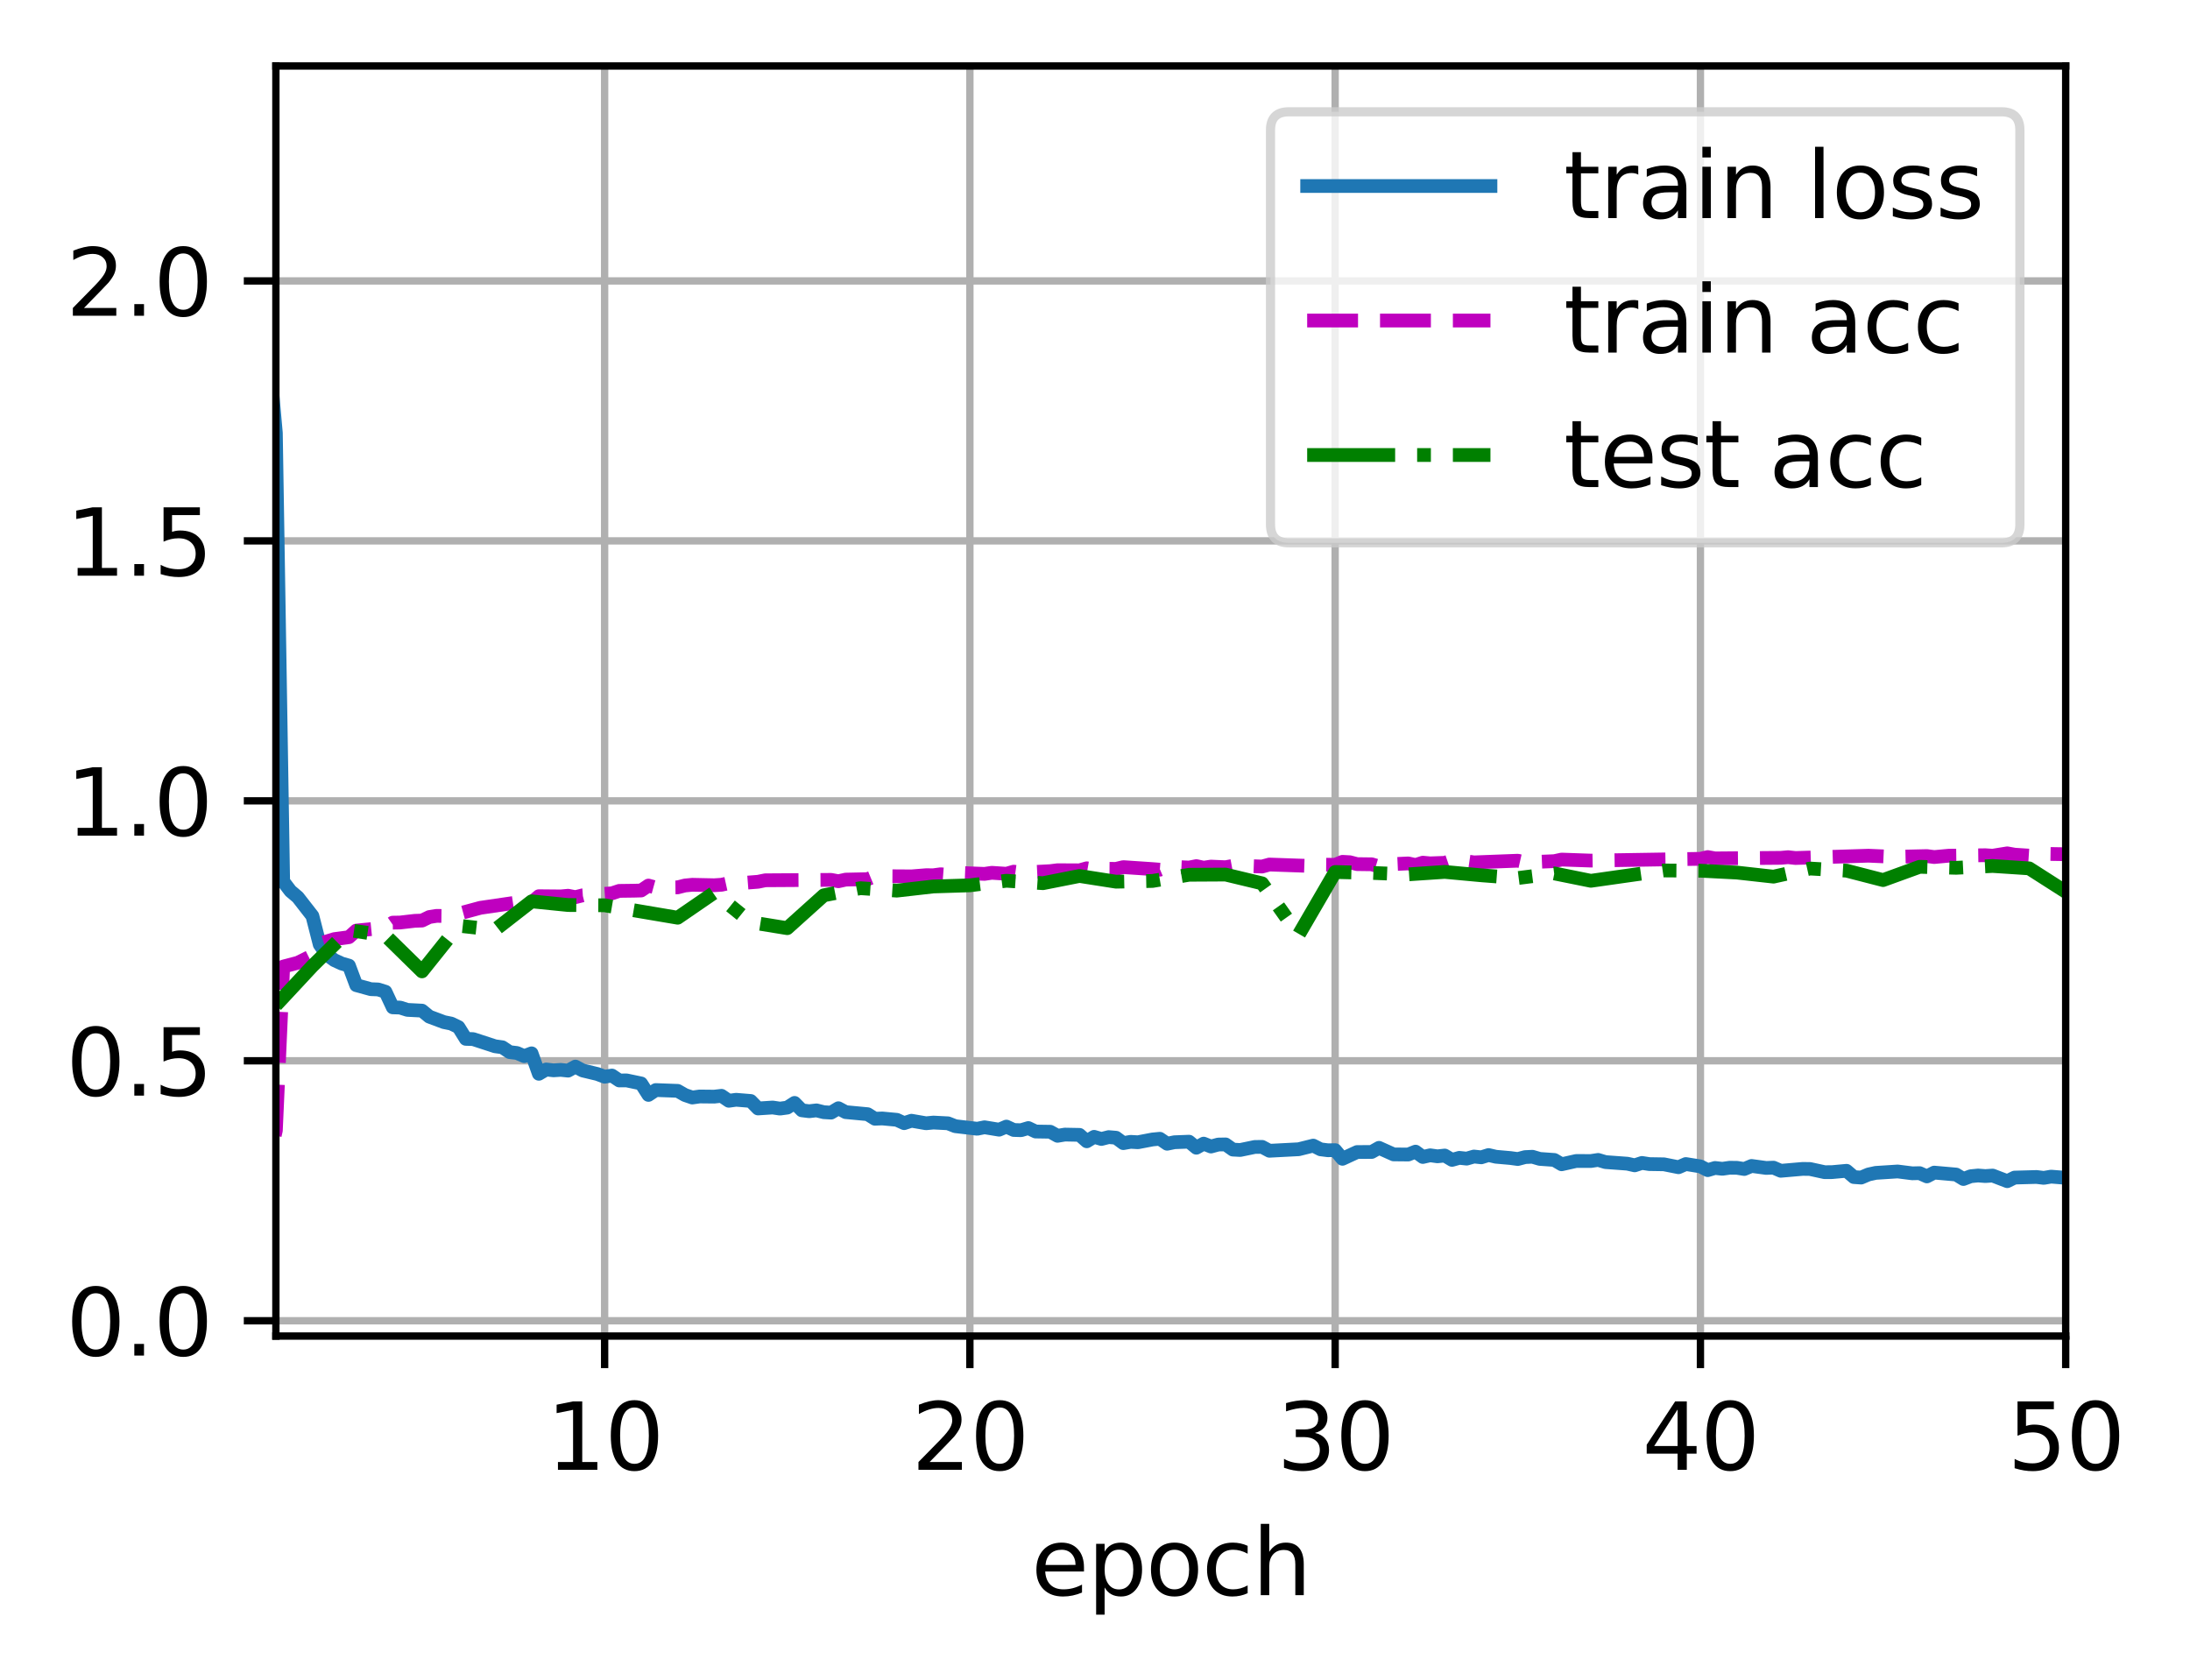 <?xml version="1.0" encoding="utf-8" standalone="no"?>
<!DOCTYPE svg PUBLIC "-//W3C//DTD SVG 1.1//EN"
  "http://www.w3.org/Graphics/SVG/1.1/DTD/svg11.dtd">
<svg xmlns:xlink="http://www.w3.org/1999/xlink" width="238.966pt" height="183.356pt" viewBox="0 0 238.966 183.356" xmlns="http://www.w3.org/2000/svg" version="1.1">
 <defs>
  <style type="text/css">*{stroke-linejoin: round; stroke-linecap: butt}</style>
 </defs>
 <g id="figure_1">
  <g id="patch_1">
   <path d="M 0 183.356 
L 238.966 183.356 
L 238.966 0 
L 0 0 
z
" style="fill: #ffffff"/>
  </g>
  <g id="axes_1">
   <g id="patch_2">
    <path d="M 30.103 145.8 
L 225.403 145.8 
L 225.403 7.2 
L 30.103 7.2 
z
" style="fill: #ffffff"/>
   </g>
   <g id="matplotlib.axis_1">
    <g id="xtick_1">
     <g id="line2d_1">
      <path d="M 65.975 145.8 
L 65.975 7.2 
" clip-path="url(#pd705c6d25f)" style="fill: none; stroke: #b0b0b0; stroke-width: 0.8; stroke-linecap: square"/>
     </g>
     <g id="line2d_2">
      <defs>
       <path id="m2e5e1fe88b" d="M 0 0 
L 0 3.5 
" style="stroke: #000000; stroke-width: 0.8"/>
      </defs>
      <g>
       <use xlink:href="#m2e5e1fe88b" x="65.975" y="145.8" style="stroke: #000000; stroke-width: 0.8"/>
      </g>
     </g>
     <g id="text_1">
      <!-- 10 -->
      <g transform="translate(59.612 160.398)scale(0.1 -0.1)">
       <defs>
        <path id="DejaVuSans-31" d="M 794 531 
L 1825 531 
L 1825 4091 
L 703 3866 
L 703 4441 
L 1819 4666 
L 2450 4666 
L 2450 531 
L 3481 531 
L 3481 0 
L 794 0 
L 794 531 
z
" transform="scale(0.016)"/>
        <path id="DejaVuSans-30" d="M 2034 4250 
Q 1547 4250 1301 3770 
Q 1056 3291 1056 2328 
Q 1056 1369 1301 889 
Q 1547 409 2034 409 
Q 2525 409 2770 889 
Q 3016 1369 3016 2328 
Q 3016 3291 2770 3770 
Q 2525 4250 2034 4250 
z
M 2034 4750 
Q 2819 4750 3233 4129 
Q 3647 3509 3647 2328 
Q 3647 1150 3233 529 
Q 2819 -91 2034 -91 
Q 1250 -91 836 529 
Q 422 1150 422 2328 
Q 422 3509 836 4129 
Q 1250 4750 2034 4750 
z
" transform="scale(0.016)"/>
       </defs>
       <use xlink:href="#DejaVuSans-31"/>
       <use xlink:href="#DejaVuSans-30" x="63.623"/>
      </g>
     </g>
    </g>
    <g id="xtick_2">
     <g id="line2d_3">
      <path d="M 105.832 145.8 
L 105.832 7.2 
" clip-path="url(#pd705c6d25f)" style="fill: none; stroke: #b0b0b0; stroke-width: 0.8; stroke-linecap: square"/>
     </g>
     <g id="line2d_4">
      <g>
       <use xlink:href="#m2e5e1fe88b" x="105.832" y="145.8" style="stroke: #000000; stroke-width: 0.8"/>
      </g>
     </g>
     <g id="text_2">
      <!-- 20 -->
      <g transform="translate(99.469 160.398)scale(0.1 -0.1)">
       <defs>
        <path id="DejaVuSans-32" d="M 1228 531 
L 3431 531 
L 3431 0 
L 469 0 
L 469 531 
Q 828 903 1448 1529 
Q 2069 2156 2228 2338 
Q 2531 2678 2651 2914 
Q 2772 3150 2772 3378 
Q 2772 3750 2511 3984 
Q 2250 4219 1831 4219 
Q 1534 4219 1204 4116 
Q 875 4013 500 3803 
L 500 4441 
Q 881 4594 1212 4672 
Q 1544 4750 1819 4750 
Q 2544 4750 2975 4387 
Q 3406 4025 3406 3419 
Q 3406 3131 3298 2873 
Q 3191 2616 2906 2266 
Q 2828 2175 2409 1742 
Q 1991 1309 1228 531 
z
" transform="scale(0.016)"/>
       </defs>
       <use xlink:href="#DejaVuSans-32"/>
       <use xlink:href="#DejaVuSans-30" x="63.623"/>
      </g>
     </g>
    </g>
    <g id="xtick_3">
     <g id="line2d_5">
      <path d="M 145.689 145.8 
L 145.689 7.2 
" clip-path="url(#pd705c6d25f)" style="fill: none; stroke: #b0b0b0; stroke-width: 0.8; stroke-linecap: square"/>
     </g>
     <g id="line2d_6">
      <g>
       <use xlink:href="#m2e5e1fe88b" x="145.689" y="145.8" style="stroke: #000000; stroke-width: 0.8"/>
      </g>
     </g>
     <g id="text_3">
      <!-- 30 -->
      <g transform="translate(139.326 160.398)scale(0.1 -0.1)">
       <defs>
        <path id="DejaVuSans-33" d="M 2597 2516 
Q 3050 2419 3304 2112 
Q 3559 1806 3559 1356 
Q 3559 666 3084 287 
Q 2609 -91 1734 -91 
Q 1441 -91 1130 -33 
Q 819 25 488 141 
L 488 750 
Q 750 597 1062 519 
Q 1375 441 1716 441 
Q 2309 441 2620 675 
Q 2931 909 2931 1356 
Q 2931 1769 2642 2001 
Q 2353 2234 1838 2234 
L 1294 2234 
L 1294 2753 
L 1863 2753 
Q 2328 2753 2575 2939 
Q 2822 3125 2822 3475 
Q 2822 3834 2567 4026 
Q 2313 4219 1838 4219 
Q 1578 4219 1281 4162 
Q 984 4106 628 3988 
L 628 4550 
Q 988 4650 1302 4700 
Q 1616 4750 1894 4750 
Q 2613 4750 3031 4423 
Q 3450 4097 3450 3541 
Q 3450 3153 3228 2886 
Q 3006 2619 2597 2516 
z
" transform="scale(0.016)"/>
       </defs>
       <use xlink:href="#DejaVuSans-33"/>
       <use xlink:href="#DejaVuSans-30" x="63.623"/>
      </g>
     </g>
    </g>
    <g id="xtick_4">
     <g id="line2d_7">
      <path d="M 185.546 145.8 
L 185.546 7.2 
" clip-path="url(#pd705c6d25f)" style="fill: none; stroke: #b0b0b0; stroke-width: 0.8; stroke-linecap: square"/>
     </g>
     <g id="line2d_8">
      <g>
       <use xlink:href="#m2e5e1fe88b" x="185.546" y="145.8" style="stroke: #000000; stroke-width: 0.8"/>
      </g>
     </g>
     <g id="text_4">
      <!-- 40 -->
      <g transform="translate(179.183 160.398)scale(0.1 -0.1)">
       <defs>
        <path id="DejaVuSans-34" d="M 2419 4116 
L 825 1625 
L 2419 1625 
L 2419 4116 
z
M 2253 4666 
L 3047 4666 
L 3047 1625 
L 3713 1625 
L 3713 1100 
L 3047 1100 
L 3047 0 
L 2419 0 
L 2419 1100 
L 313 1100 
L 313 1709 
L 2253 4666 
z
" transform="scale(0.016)"/>
       </defs>
       <use xlink:href="#DejaVuSans-34"/>
       <use xlink:href="#DejaVuSans-30" x="63.623"/>
      </g>
     </g>
    </g>
    <g id="xtick_5">
     <g id="line2d_9">
      <path d="M 225.403 145.8 
L 225.403 7.2 
" clip-path="url(#pd705c6d25f)" style="fill: none; stroke: #b0b0b0; stroke-width: 0.8; stroke-linecap: square"/>
     </g>
     <g id="line2d_10">
      <g>
       <use xlink:href="#m2e5e1fe88b" x="225.403" y="145.8" style="stroke: #000000; stroke-width: 0.8"/>
      </g>
     </g>
     <g id="text_5">
      <!-- 50 -->
      <g transform="translate(219.041 160.398)scale(0.1 -0.1)">
       <defs>
        <path id="DejaVuSans-35" d="M 691 4666 
L 3169 4666 
L 3169 4134 
L 1269 4134 
L 1269 2991 
Q 1406 3038 1543 3061 
Q 1681 3084 1819 3084 
Q 2600 3084 3056 2656 
Q 3513 2228 3513 1497 
Q 3513 744 3044 326 
Q 2575 -91 1722 -91 
Q 1428 -91 1123 -41 
Q 819 9 494 109 
L 494 744 
Q 775 591 1075 516 
Q 1375 441 1709 441 
Q 2250 441 2565 725 
Q 2881 1009 2881 1497 
Q 2881 1984 2565 2268 
Q 2250 2553 1709 2553 
Q 1456 2553 1204 2497 
Q 953 2441 691 2322 
L 691 4666 
z
" transform="scale(0.016)"/>
       </defs>
       <use xlink:href="#DejaVuSans-35"/>
       <use xlink:href="#DejaVuSans-30" x="63.623"/>
      </g>
     </g>
    </g>
    <g id="text_6">
     <!-- epoch -->
     <g transform="translate(112.525 174.077)scale(0.1 -0.1)">
      <defs>
       <path id="DejaVuSans-65" d="M 3597 1894 
L 3597 1613 
L 953 1613 
Q 991 1019 1311 708 
Q 1631 397 2203 397 
Q 2534 397 2845 478 
Q 3156 559 3463 722 
L 3463 178 
Q 3153 47 2828 -22 
Q 2503 -91 2169 -91 
Q 1331 -91 842 396 
Q 353 884 353 1716 
Q 353 2575 817 3079 
Q 1281 3584 2069 3584 
Q 2775 3584 3186 3129 
Q 3597 2675 3597 1894 
z
M 3022 2063 
Q 3016 2534 2758 2815 
Q 2500 3097 2075 3097 
Q 1594 3097 1305 2825 
Q 1016 2553 972 2059 
L 3022 2063 
z
" transform="scale(0.016)"/>
       <path id="DejaVuSans-70" d="M 1159 525 
L 1159 -1331 
L 581 -1331 
L 581 3500 
L 1159 3500 
L 1159 2969 
Q 1341 3281 1617 3432 
Q 1894 3584 2278 3584 
Q 2916 3584 3314 3078 
Q 3713 2572 3713 1747 
Q 3713 922 3314 415 
Q 2916 -91 2278 -91 
Q 1894 -91 1617 61 
Q 1341 213 1159 525 
z
M 3116 1747 
Q 3116 2381 2855 2742 
Q 2594 3103 2138 3103 
Q 1681 3103 1420 2742 
Q 1159 2381 1159 1747 
Q 1159 1113 1420 752 
Q 1681 391 2138 391 
Q 2594 391 2855 752 
Q 3116 1113 3116 1747 
z
" transform="scale(0.016)"/>
       <path id="DejaVuSans-6f" d="M 1959 3097 
Q 1497 3097 1228 2736 
Q 959 2375 959 1747 
Q 959 1119 1226 758 
Q 1494 397 1959 397 
Q 2419 397 2687 759 
Q 2956 1122 2956 1747 
Q 2956 2369 2687 2733 
Q 2419 3097 1959 3097 
z
M 1959 3584 
Q 2709 3584 3137 3096 
Q 3566 2609 3566 1747 
Q 3566 888 3137 398 
Q 2709 -91 1959 -91 
Q 1206 -91 779 398 
Q 353 888 353 1747 
Q 353 2609 779 3096 
Q 1206 3584 1959 3584 
z
" transform="scale(0.016)"/>
       <path id="DejaVuSans-63" d="M 3122 3366 
L 3122 2828 
Q 2878 2963 2633 3030 
Q 2388 3097 2138 3097 
Q 1578 3097 1268 2742 
Q 959 2388 959 1747 
Q 959 1106 1268 751 
Q 1578 397 2138 397 
Q 2388 397 2633 464 
Q 2878 531 3122 666 
L 3122 134 
Q 2881 22 2623 -34 
Q 2366 -91 2075 -91 
Q 1284 -91 818 406 
Q 353 903 353 1747 
Q 353 2603 823 3093 
Q 1294 3584 2113 3584 
Q 2378 3584 2631 3529 
Q 2884 3475 3122 3366 
z
" transform="scale(0.016)"/>
       <path id="DejaVuSans-68" d="M 3513 2113 
L 3513 0 
L 2938 0 
L 2938 2094 
Q 2938 2591 2744 2837 
Q 2550 3084 2163 3084 
Q 1697 3084 1428 2787 
Q 1159 2491 1159 1978 
L 1159 0 
L 581 0 
L 581 4863 
L 1159 4863 
L 1159 2956 
Q 1366 3272 1645 3428 
Q 1925 3584 2291 3584 
Q 2894 3584 3203 3211 
Q 3513 2838 3513 2113 
z
" transform="scale(0.016)"/>
      </defs>
      <use xlink:href="#DejaVuSans-65"/>
      <use xlink:href="#DejaVuSans-70" x="61.523"/>
      <use xlink:href="#DejaVuSans-6f" x="125"/>
      <use xlink:href="#DejaVuSans-63" x="186.182"/>
      <use xlink:href="#DejaVuSans-68" x="241.162"/>
     </g>
    </g>
   </g>
   <g id="matplotlib.axis_2">
    <g id="ytick_1">
     <g id="line2d_11">
      <path d="M 30.103 144.131 
L 225.403 144.131 
" clip-path="url(#pd705c6d25f)" style="fill: none; stroke: #b0b0b0; stroke-width: 0.8; stroke-linecap: square"/>
     </g>
     <g id="line2d_12">
      <defs>
       <path id="m8606c71754" d="M 0 0 
L -3.5 0 
" style="stroke: #000000; stroke-width: 0.8"/>
      </defs>
      <g>
       <use xlink:href="#m8606c71754" x="30.103" y="144.131" style="stroke: #000000; stroke-width: 0.8"/>
      </g>
     </g>
     <g id="text_7">
      <!-- 0.0 -->
      <g transform="translate(7.2 147.93)scale(0.1 -0.1)">
       <defs>
        <path id="DejaVuSans-2e" d="M 684 794 
L 1344 794 
L 1344 0 
L 684 0 
L 684 794 
z
" transform="scale(0.016)"/>
       </defs>
       <use xlink:href="#DejaVuSans-30"/>
       <use xlink:href="#DejaVuSans-2e" x="63.623"/>
       <use xlink:href="#DejaVuSans-30" x="95.41"/>
      </g>
     </g>
    </g>
    <g id="ytick_2">
     <g id="line2d_13">
      <path d="M 30.103 115.762 
L 225.403 115.762 
" clip-path="url(#pd705c6d25f)" style="fill: none; stroke: #b0b0b0; stroke-width: 0.8; stroke-linecap: square"/>
     </g>
     <g id="line2d_14">
      <g>
       <use xlink:href="#m8606c71754" x="30.103" y="115.762" style="stroke: #000000; stroke-width: 0.8"/>
      </g>
     </g>
     <g id="text_8">
      <!-- 0.5 -->
      <g transform="translate(7.2 119.562)scale(0.1 -0.1)">
       <use xlink:href="#DejaVuSans-30"/>
       <use xlink:href="#DejaVuSans-2e" x="63.623"/>
       <use xlink:href="#DejaVuSans-35" x="95.41"/>
      </g>
     </g>
    </g>
    <g id="ytick_3">
     <g id="line2d_15">
      <path d="M 30.103 87.394 
L 225.403 87.394 
" clip-path="url(#pd705c6d25f)" style="fill: none; stroke: #b0b0b0; stroke-width: 0.8; stroke-linecap: square"/>
     </g>
     <g id="line2d_16">
      <g>
       <use xlink:href="#m8606c71754" x="30.103" y="87.394" style="stroke: #000000; stroke-width: 0.8"/>
      </g>
     </g>
     <g id="text_9">
      <!-- 1.0 -->
      <g transform="translate(7.2 91.194)scale(0.1 -0.1)">
       <use xlink:href="#DejaVuSans-31"/>
       <use xlink:href="#DejaVuSans-2e" x="63.623"/>
       <use xlink:href="#DejaVuSans-30" x="95.41"/>
      </g>
     </g>
    </g>
    <g id="ytick_4">
     <g id="line2d_17">
      <path d="M 30.103 59.026 
L 225.403 59.026 
" clip-path="url(#pd705c6d25f)" style="fill: none; stroke: #b0b0b0; stroke-width: 0.8; stroke-linecap: square"/>
     </g>
     <g id="line2d_18">
      <g>
       <use xlink:href="#m8606c71754" x="30.103" y="59.026" style="stroke: #000000; stroke-width: 0.8"/>
      </g>
     </g>
     <g id="text_10">
      <!-- 1.5 -->
      <g transform="translate(7.2 62.826)scale(0.1 -0.1)">
       <use xlink:href="#DejaVuSans-31"/>
       <use xlink:href="#DejaVuSans-2e" x="63.623"/>
       <use xlink:href="#DejaVuSans-35" x="95.41"/>
      </g>
     </g>
    </g>
    <g id="ytick_5">
     <g id="line2d_19">
      <path d="M 30.103 30.658 
L 225.403 30.658 
" clip-path="url(#pd705c6d25f)" style="fill: none; stroke: #b0b0b0; stroke-width: 0.8; stroke-linecap: square"/>
     </g>
     <g id="line2d_20">
      <g>
       <use xlink:href="#m8606c71754" x="30.103" y="30.658" style="stroke: #000000; stroke-width: 0.8"/>
      </g>
     </g>
     <g id="text_11">
      <!-- 2.0 -->
      <g transform="translate(7.2 34.458)scale(0.1 -0.1)">
       <use xlink:href="#DejaVuSans-32"/>
       <use xlink:href="#DejaVuSans-2e" x="63.623"/>
       <use xlink:href="#DejaVuSans-30" x="95.41"/>
      </g>
     </g>
    </g>
   </g>
   <g id="line2d_21">
    <path d="M 26.915 13.5 
L 27.712 15.977 
L 29.306 38.304 
L 30.103 47.257 
L 30.9 96.187 
L 31.697 97.235 
L 32.495 97.91 
L 34.089 99.957 
L 34.886 103.07 
L 35.683 104.203 
L 36.48 104.778 
L 37.277 105.146 
L 38.075 105.376 
L 38.872 107.507 
L 40.466 107.946 
L 41.263 107.977 
L 42.06 108.226 
L 42.857 109.93 
L 43.655 109.954 
L 44.452 110.206 
L 46.046 110.288 
L 46.843 110.943 
L 48.437 111.54 
L 49.235 111.702 
L 50.032 112.087 
L 50.829 113.369 
L 51.626 113.395 
L 54.017 114.176 
L 54.815 114.287 
L 55.612 114.816 
L 56.409 114.911 
L 57.206 115.255 
L 58.003 114.949 
L 58.8 117.181 
L 59.597 116.71 
L 60.395 116.803 
L 61.192 116.753 
L 61.989 116.837 
L 62.786 116.394 
L 63.583 116.821 
L 65.177 117.202 
L 65.975 117.502 
L 66.772 117.372 
L 67.569 117.908 
L 68.366 117.901 
L 69.96 118.235 
L 70.757 119.485 
L 71.555 118.954 
L 73.946 119.043 
L 74.743 119.498 
L 75.54 119.77 
L 76.337 119.657 
L 77.932 119.673 
L 78.729 119.583 
L 79.526 120.126 
L 80.323 120.016 
L 81.917 120.146 
L 82.715 120.965 
L 84.309 120.86 
L 85.106 120.979 
L 85.903 120.871 
L 86.7 120.358 
L 87.497 121.166 
L 88.295 121.265 
L 89.092 121.173 
L 89.889 121.371 
L 90.686 121.418 
L 91.483 120.939 
L 92.28 121.364 
L 94.672 121.588 
L 95.469 122.087 
L 96.266 122.055 
L 97.86 122.204 
L 98.657 122.568 
L 99.455 122.304 
L 101.049 122.58 
L 101.846 122.502 
L 103.44 122.584 
L 104.237 122.898 
L 106.629 123.178 
L 107.426 123.018 
L 109.02 123.28 
L 109.817 122.943 
L 110.615 123.312 
L 111.412 123.337 
L 112.209 123.101 
L 113.006 123.48 
L 114.6 123.505 
L 115.397 123.949 
L 116.195 123.815 
L 117.789 123.845 
L 118.586 124.546 
L 119.383 124.06 
L 120.18 124.293 
L 120.977 124.09 
L 121.775 124.157 
L 122.572 124.747 
L 123.369 124.606 
L 124.166 124.652 
L 125.76 124.348 
L 126.557 124.271 
L 127.355 124.814 
L 128.152 124.65 
L 129.746 124.589 
L 130.543 125.249 
L 131.34 124.801 
L 132.137 125.117 
L 132.935 124.901 
L 133.732 124.887 
L 134.529 125.453 
L 135.326 125.496 
L 136.92 125.166 
L 137.717 125.157 
L 138.515 125.581 
L 141.703 125.415 
L 143.297 125.018 
L 144.095 125.423 
L 144.892 125.525 
L 145.689 125.512 
L 146.486 126.457 
L 148.08 125.72 
L 149.675 125.711 
L 150.472 125.261 
L 152.066 125.977 
L 153.66 125.992 
L 154.457 125.675 
L 155.255 126.258 
L 156.052 126.076 
L 156.849 126.187 
L 157.646 126.101 
L 158.443 126.575 
L 159.24 126.352 
L 160.037 126.439 
L 160.835 126.21 
L 161.632 126.296 
L 162.429 126.047 
L 163.226 126.233 
L 164.82 126.374 
L 165.617 126.483 
L 166.415 126.271 
L 167.212 126.234 
L 168.009 126.468 
L 169.603 126.583 
L 170.4 127.054 
L 171.995 126.695 
L 173.589 126.7 
L 174.386 126.579 
L 175.183 126.816 
L 177.575 126.991 
L 178.372 127.17 
L 179.169 126.909 
L 179.966 127.034 
L 181.56 127.059 
L 183.155 127.377 
L 183.952 127.029 
L 185.546 127.286 
L 186.343 127.695 
L 187.14 127.458 
L 187.937 127.548 
L 188.735 127.433 
L 189.532 127.442 
L 190.329 127.57 
L 191.126 127.238 
L 192.72 127.454 
L 193.517 127.423 
L 194.315 127.767 
L 196.706 127.559 
L 197.503 127.57 
L 199.097 127.917 
L 199.895 127.912 
L 201.489 127.767 
L 202.286 128.45 
L 203.083 128.506 
L 203.88 128.168 
L 204.677 127.993 
L 207.069 127.84 
L 208.663 128.042 
L 209.46 128.023 
L 210.257 128.379 
L 211.055 127.964 
L 213.446 128.175 
L 214.243 128.662 
L 215.04 128.359 
L 215.837 128.28 
L 216.635 128.341 
L 217.432 128.287 
L 219.026 128.899 
L 219.823 128.507 
L 222.215 128.441 
L 223.012 128.538 
L 223.809 128.403 
L 225.403 128.532 
L 225.403 128.532 
" clip-path="url(#pd705c6d25f)" style="fill: none; stroke: #1f77b4; stroke-width: 1.5; stroke-linecap: square"/>
   </g>
   <g id="line2d_22">
    <path d="M 26.915 139.5 
L 27.712 135.928 
L 29.306 126.886 
L 30.103 123.359 
L 30.9 105.483 
L 32.495 105.065 
L 34.089 104.271 
L 34.886 102.97 
L 36.48 102.484 
L 38.075 102.271 
L 38.872 101.555 
L 41.263 101.318 
L 42.06 101.248 
L 42.857 100.687 
L 43.655 100.673 
L 45.249 100.489 
L 46.046 100.459 
L 46.843 100.074 
L 47.64 99.947 
L 48.437 99.958 
L 50.032 99.712 
L 52.423 99.067 
L 57.206 98.367 
L 58.003 98.497 
L 58.8 97.801 
L 61.192 97.823 
L 61.989 97.75 
L 62.786 97.905 
L 63.583 97.705 
L 66.772 97.485 
L 67.569 97.221 
L 69.163 97.2 
L 69.96 97.178 
L 70.757 96.641 
L 71.555 96.861 
L 73.946 96.835 
L 74.743 96.632 
L 75.54 96.554 
L 77.932 96.604 
L 78.729 96.552 
L 79.526 96.377 
L 81.12 96.351 
L 82.715 96.226 
L 83.512 96.064 
L 90.686 96.019 
L 91.483 96.168 
L 92.28 95.991 
L 94.672 95.939 
L 95.469 95.611 
L 99.455 95.637 
L 101.049 95.509 
L 101.846 95.514 
L 102.643 95.406 
L 103.44 95.467 
L 105.035 95.274 
L 107.426 95.364 
L 108.223 95.247 
L 109.817 95.352 
L 110.615 95.123 
L 112.209 95.338 
L 113.006 95.149 
L 114.6 95.066 
L 115.397 94.965 
L 117.789 94.977 
L 118.586 94.755 
L 119.383 94.894 
L 120.18 94.807 
L 121.775 94.819 
L 122.572 94.628 
L 125.76 94.842 
L 126.557 94.906 
L 127.355 94.569 
L 129.746 94.675 
L 130.543 94.519 
L 131.34 94.689 
L 132.137 94.57 
L 133.732 94.639 
L 134.529 94.491 
L 136.123 94.505 
L 137.717 94.564 
L 138.515 94.345 
L 143.297 94.51 
L 144.095 94.361 
L 145.689 94.375 
L 146.486 94.048 
L 147.283 94.093 
L 148.08 94.299 
L 149.675 94.319 
L 150.472 94.557 
L 151.269 94.498 
L 152.066 94.298 
L 153.66 94.222 
L 154.457 94.397 
L 155.255 94.142 
L 156.052 94.215 
L 157.646 94.16 
L 158.443 93.888 
L 159.24 94.02 
L 160.037 93.994 
L 160.835 94.11 
L 165.617 93.927 
L 166.415 94.109 
L 169.603 93.976 
L 170.4 93.803 
L 173.589 93.915 
L 185.546 93.722 
L 186.343 93.529 
L 187.14 93.675 
L 189.532 93.654 
L 194.315 93.614 
L 195.112 93.543 
L 195.909 93.633 
L 203.88 93.38 
L 206.272 93.487 
L 207.866 93.477 
L 210.257 93.421 
L 211.055 93.527 
L 212.649 93.38 
L 216.635 93.329 
L 217.432 93.381 
L 219.026 93.124 
L 219.823 93.267 
L 221.417 93.372 
L 222.215 93.166 
L 225.403 93.219 
L 225.403 93.219 
" clip-path="url(#pd705c6d25f)" style="fill: none; stroke-dasharray: 5.55,2.4; stroke-dashoffset: 0; stroke: #bf00bf; stroke-width: 1.5"/>
   </g>
   <g id="line2d_23">
    <path d="M 30.103 109.703 
L 34.089 105.42 
L 38.075 101.499 
L 42.06 102.095 
L 46.046 106.004 
L 50.032 101.017 
L 54.017 101.465 
L 58.003 98.362 
L 61.989 98.764 
L 65.975 98.793 
L 69.96 99.474 
L 73.946 100.149 
L 77.932 97.414 
L 81.917 100.642 
L 85.903 101.289 
L 89.889 97.703 
L 93.875 96.926 
L 97.86 97.193 
L 101.846 96.739 
L 105.832 96.614 
L 109.817 96.115 
L 113.803 96.381 
L 117.789 95.593 
L 121.775 96.217 
L 125.76 96.137 
L 129.746 95.462 
L 133.732 95.44 
L 137.717 96.398 
L 141.703 102.015 
L 145.689 95.162 
L 149.675 95.258 
L 153.66 95.417 
L 157.646 95.15 
L 161.632 95.519 
L 165.617 95.82 
L 169.603 95.315 
L 173.589 96.12 
L 177.575 95.553 
L 181.56 94.991 
L 185.546 95.02 
L 189.532 95.224 
L 193.517 95.667 
L 197.503 94.781 
L 201.489 95.014 
L 205.475 96.041 
L 209.46 94.594 
L 213.446 94.702 
L 217.432 94.503 
L 221.417 94.764 
L 225.403 97.312 
" clip-path="url(#pd705c6d25f)" style="fill: none; stroke-dasharray: 9.6,2.4,1.5,2.4; stroke-dashoffset: 0; stroke: #008000; stroke-width: 1.5"/>
   </g>
   <g id="patch_3">
    <path d="M 30.103 145.8 
L 30.103 7.2 
" style="fill: none; stroke: #000000; stroke-width: 0.8; stroke-linejoin: miter; stroke-linecap: square"/>
   </g>
   <g id="patch_4">
    <path d="M 225.403 145.8 
L 225.403 7.2 
" style="fill: none; stroke: #000000; stroke-width: 0.8; stroke-linejoin: miter; stroke-linecap: square"/>
   </g>
   <g id="patch_5">
    <path d="M 30.103 145.8 
L 225.403 145.8 
" style="fill: none; stroke: #000000; stroke-width: 0.8; stroke-linejoin: miter; stroke-linecap: square"/>
   </g>
   <g id="patch_6">
    <path d="M 30.103 7.2 
L 225.403 7.2 
" style="fill: none; stroke: #000000; stroke-width: 0.8; stroke-linejoin: miter; stroke-linecap: square"/>
   </g>
   <g id="legend_1">
    <g id="patch_7">
     <path d="M 140.634 59.234 
L 218.403 59.234 
Q 220.403 59.234 220.403 57.234 
L 220.403 14.2 
Q 220.403 12.2 218.403 12.2 
L 140.634 12.2 
Q 138.634 12.2 138.634 14.2 
L 138.634 57.234 
Q 138.634 59.234 140.634 59.234 
z
" style="fill: #ffffff; opacity: 0.8; stroke: #cccccc; stroke-linejoin: miter"/>
    </g>
    <g id="line2d_24">
     <path d="M 142.634 20.298 
L 152.634 20.298 
L 162.634 20.298 
" style="fill: none; stroke: #1f77b4; stroke-width: 1.5; stroke-linecap: square"/>
    </g>
    <g id="text_12">
     <!-- train loss -->
     <g transform="translate(170.634 23.798)scale(0.1 -0.1)">
      <defs>
       <path id="DejaVuSans-74" d="M 1172 4494 
L 1172 3500 
L 2356 3500 
L 2356 3053 
L 1172 3053 
L 1172 1153 
Q 1172 725 1289 603 
Q 1406 481 1766 481 
L 2356 481 
L 2356 0 
L 1766 0 
Q 1100 0 847 248 
Q 594 497 594 1153 
L 594 3053 
L 172 3053 
L 172 3500 
L 594 3500 
L 594 4494 
L 1172 4494 
z
" transform="scale(0.016)"/>
       <path id="DejaVuSans-72" d="M 2631 2963 
Q 2534 3019 2420 3045 
Q 2306 3072 2169 3072 
Q 1681 3072 1420 2755 
Q 1159 2438 1159 1844 
L 1159 0 
L 581 0 
L 581 3500 
L 1159 3500 
L 1159 2956 
Q 1341 3275 1631 3429 
Q 1922 3584 2338 3584 
Q 2397 3584 2469 3576 
Q 2541 3569 2628 3553 
L 2631 2963 
z
" transform="scale(0.016)"/>
       <path id="DejaVuSans-61" d="M 2194 1759 
Q 1497 1759 1228 1600 
Q 959 1441 959 1056 
Q 959 750 1161 570 
Q 1363 391 1709 391 
Q 2188 391 2477 730 
Q 2766 1069 2766 1631 
L 2766 1759 
L 2194 1759 
z
M 3341 1997 
L 3341 0 
L 2766 0 
L 2766 531 
Q 2569 213 2275 61 
Q 1981 -91 1556 -91 
Q 1019 -91 701 211 
Q 384 513 384 1019 
Q 384 1609 779 1909 
Q 1175 2209 1959 2209 
L 2766 2209 
L 2766 2266 
Q 2766 2663 2505 2880 
Q 2244 3097 1772 3097 
Q 1472 3097 1187 3025 
Q 903 2953 641 2809 
L 641 3341 
Q 956 3463 1253 3523 
Q 1550 3584 1831 3584 
Q 2591 3584 2966 3190 
Q 3341 2797 3341 1997 
z
" transform="scale(0.016)"/>
       <path id="DejaVuSans-69" d="M 603 3500 
L 1178 3500 
L 1178 0 
L 603 0 
L 603 3500 
z
M 603 4863 
L 1178 4863 
L 1178 4134 
L 603 4134 
L 603 4863 
z
" transform="scale(0.016)"/>
       <path id="DejaVuSans-6e" d="M 3513 2113 
L 3513 0 
L 2938 0 
L 2938 2094 
Q 2938 2591 2744 2837 
Q 2550 3084 2163 3084 
Q 1697 3084 1428 2787 
Q 1159 2491 1159 1978 
L 1159 0 
L 581 0 
L 581 3500 
L 1159 3500 
L 1159 2956 
Q 1366 3272 1645 3428 
Q 1925 3584 2291 3584 
Q 2894 3584 3203 3211 
Q 3513 2838 3513 2113 
z
" transform="scale(0.016)"/>
       <path id="DejaVuSans-20" transform="scale(0.016)"/>
       <path id="DejaVuSans-6c" d="M 603 4863 
L 1178 4863 
L 1178 0 
L 603 0 
L 603 4863 
z
" transform="scale(0.016)"/>
       <path id="DejaVuSans-73" d="M 2834 3397 
L 2834 2853 
Q 2591 2978 2328 3040 
Q 2066 3103 1784 3103 
Q 1356 3103 1142 2972 
Q 928 2841 928 2578 
Q 928 2378 1081 2264 
Q 1234 2150 1697 2047 
L 1894 2003 
Q 2506 1872 2764 1633 
Q 3022 1394 3022 966 
Q 3022 478 2636 193 
Q 2250 -91 1575 -91 
Q 1294 -91 989 -36 
Q 684 19 347 128 
L 347 722 
Q 666 556 975 473 
Q 1284 391 1588 391 
Q 1994 391 2212 530 
Q 2431 669 2431 922 
Q 2431 1156 2273 1281 
Q 2116 1406 1581 1522 
L 1381 1569 
Q 847 1681 609 1914 
Q 372 2147 372 2553 
Q 372 3047 722 3315 
Q 1072 3584 1716 3584 
Q 2034 3584 2315 3537 
Q 2597 3491 2834 3397 
z
" transform="scale(0.016)"/>
      </defs>
      <use xlink:href="#DejaVuSans-74"/>
      <use xlink:href="#DejaVuSans-72" x="39.209"/>
      <use xlink:href="#DejaVuSans-61" x="80.322"/>
      <use xlink:href="#DejaVuSans-69" x="141.602"/>
      <use xlink:href="#DejaVuSans-6e" x="169.385"/>
      <use xlink:href="#DejaVuSans-20" x="232.764"/>
      <use xlink:href="#DejaVuSans-6c" x="264.551"/>
      <use xlink:href="#DejaVuSans-6f" x="292.334"/>
      <use xlink:href="#DejaVuSans-73" x="353.516"/>
      <use xlink:href="#DejaVuSans-73" x="405.615"/>
     </g>
    </g>
    <g id="line2d_25">
     <path d="M 142.634 34.977 
L 152.634 34.977 
L 162.634 34.977 
" style="fill: none; stroke-dasharray: 5.55,2.4; stroke-dashoffset: 0; stroke: #bf00bf; stroke-width: 1.5"/>
    </g>
    <g id="text_13">
     <!-- train acc -->
     <g transform="translate(170.634 38.477)scale(0.1 -0.1)">
      <use xlink:href="#DejaVuSans-74"/>
      <use xlink:href="#DejaVuSans-72" x="39.209"/>
      <use xlink:href="#DejaVuSans-61" x="80.322"/>
      <use xlink:href="#DejaVuSans-69" x="141.602"/>
      <use xlink:href="#DejaVuSans-6e" x="169.385"/>
      <use xlink:href="#DejaVuSans-20" x="232.764"/>
      <use xlink:href="#DejaVuSans-61" x="264.551"/>
      <use xlink:href="#DejaVuSans-63" x="325.83"/>
      <use xlink:href="#DejaVuSans-63" x="380.811"/>
     </g>
    </g>
    <g id="line2d_26">
     <path d="M 142.634 49.655 
L 152.634 49.655 
L 162.634 49.655 
" style="fill: none; stroke-dasharray: 9.6,2.4,1.5,2.4; stroke-dashoffset: 0; stroke: #008000; stroke-width: 1.5"/>
    </g>
    <g id="text_14">
     <!-- test acc -->
     <g transform="translate(170.634 53.155)scale(0.1 -0.1)">
      <use xlink:href="#DejaVuSans-74"/>
      <use xlink:href="#DejaVuSans-65" x="39.209"/>
      <use xlink:href="#DejaVuSans-73" x="100.732"/>
      <use xlink:href="#DejaVuSans-74" x="152.832"/>
      <use xlink:href="#DejaVuSans-20" x="192.041"/>
      <use xlink:href="#DejaVuSans-61" x="223.828"/>
      <use xlink:href="#DejaVuSans-63" x="285.107"/>
      <use xlink:href="#DejaVuSans-63" x="340.088"/>
     </g>
    </g>
   </g>
  </g>
 </g>
 <defs>
  <clipPath id="pd705c6d25f">
   <rect x="30.103" y="7.2" width="195.3" height="138.6"/>
  </clipPath>
 </defs>
</svg>
